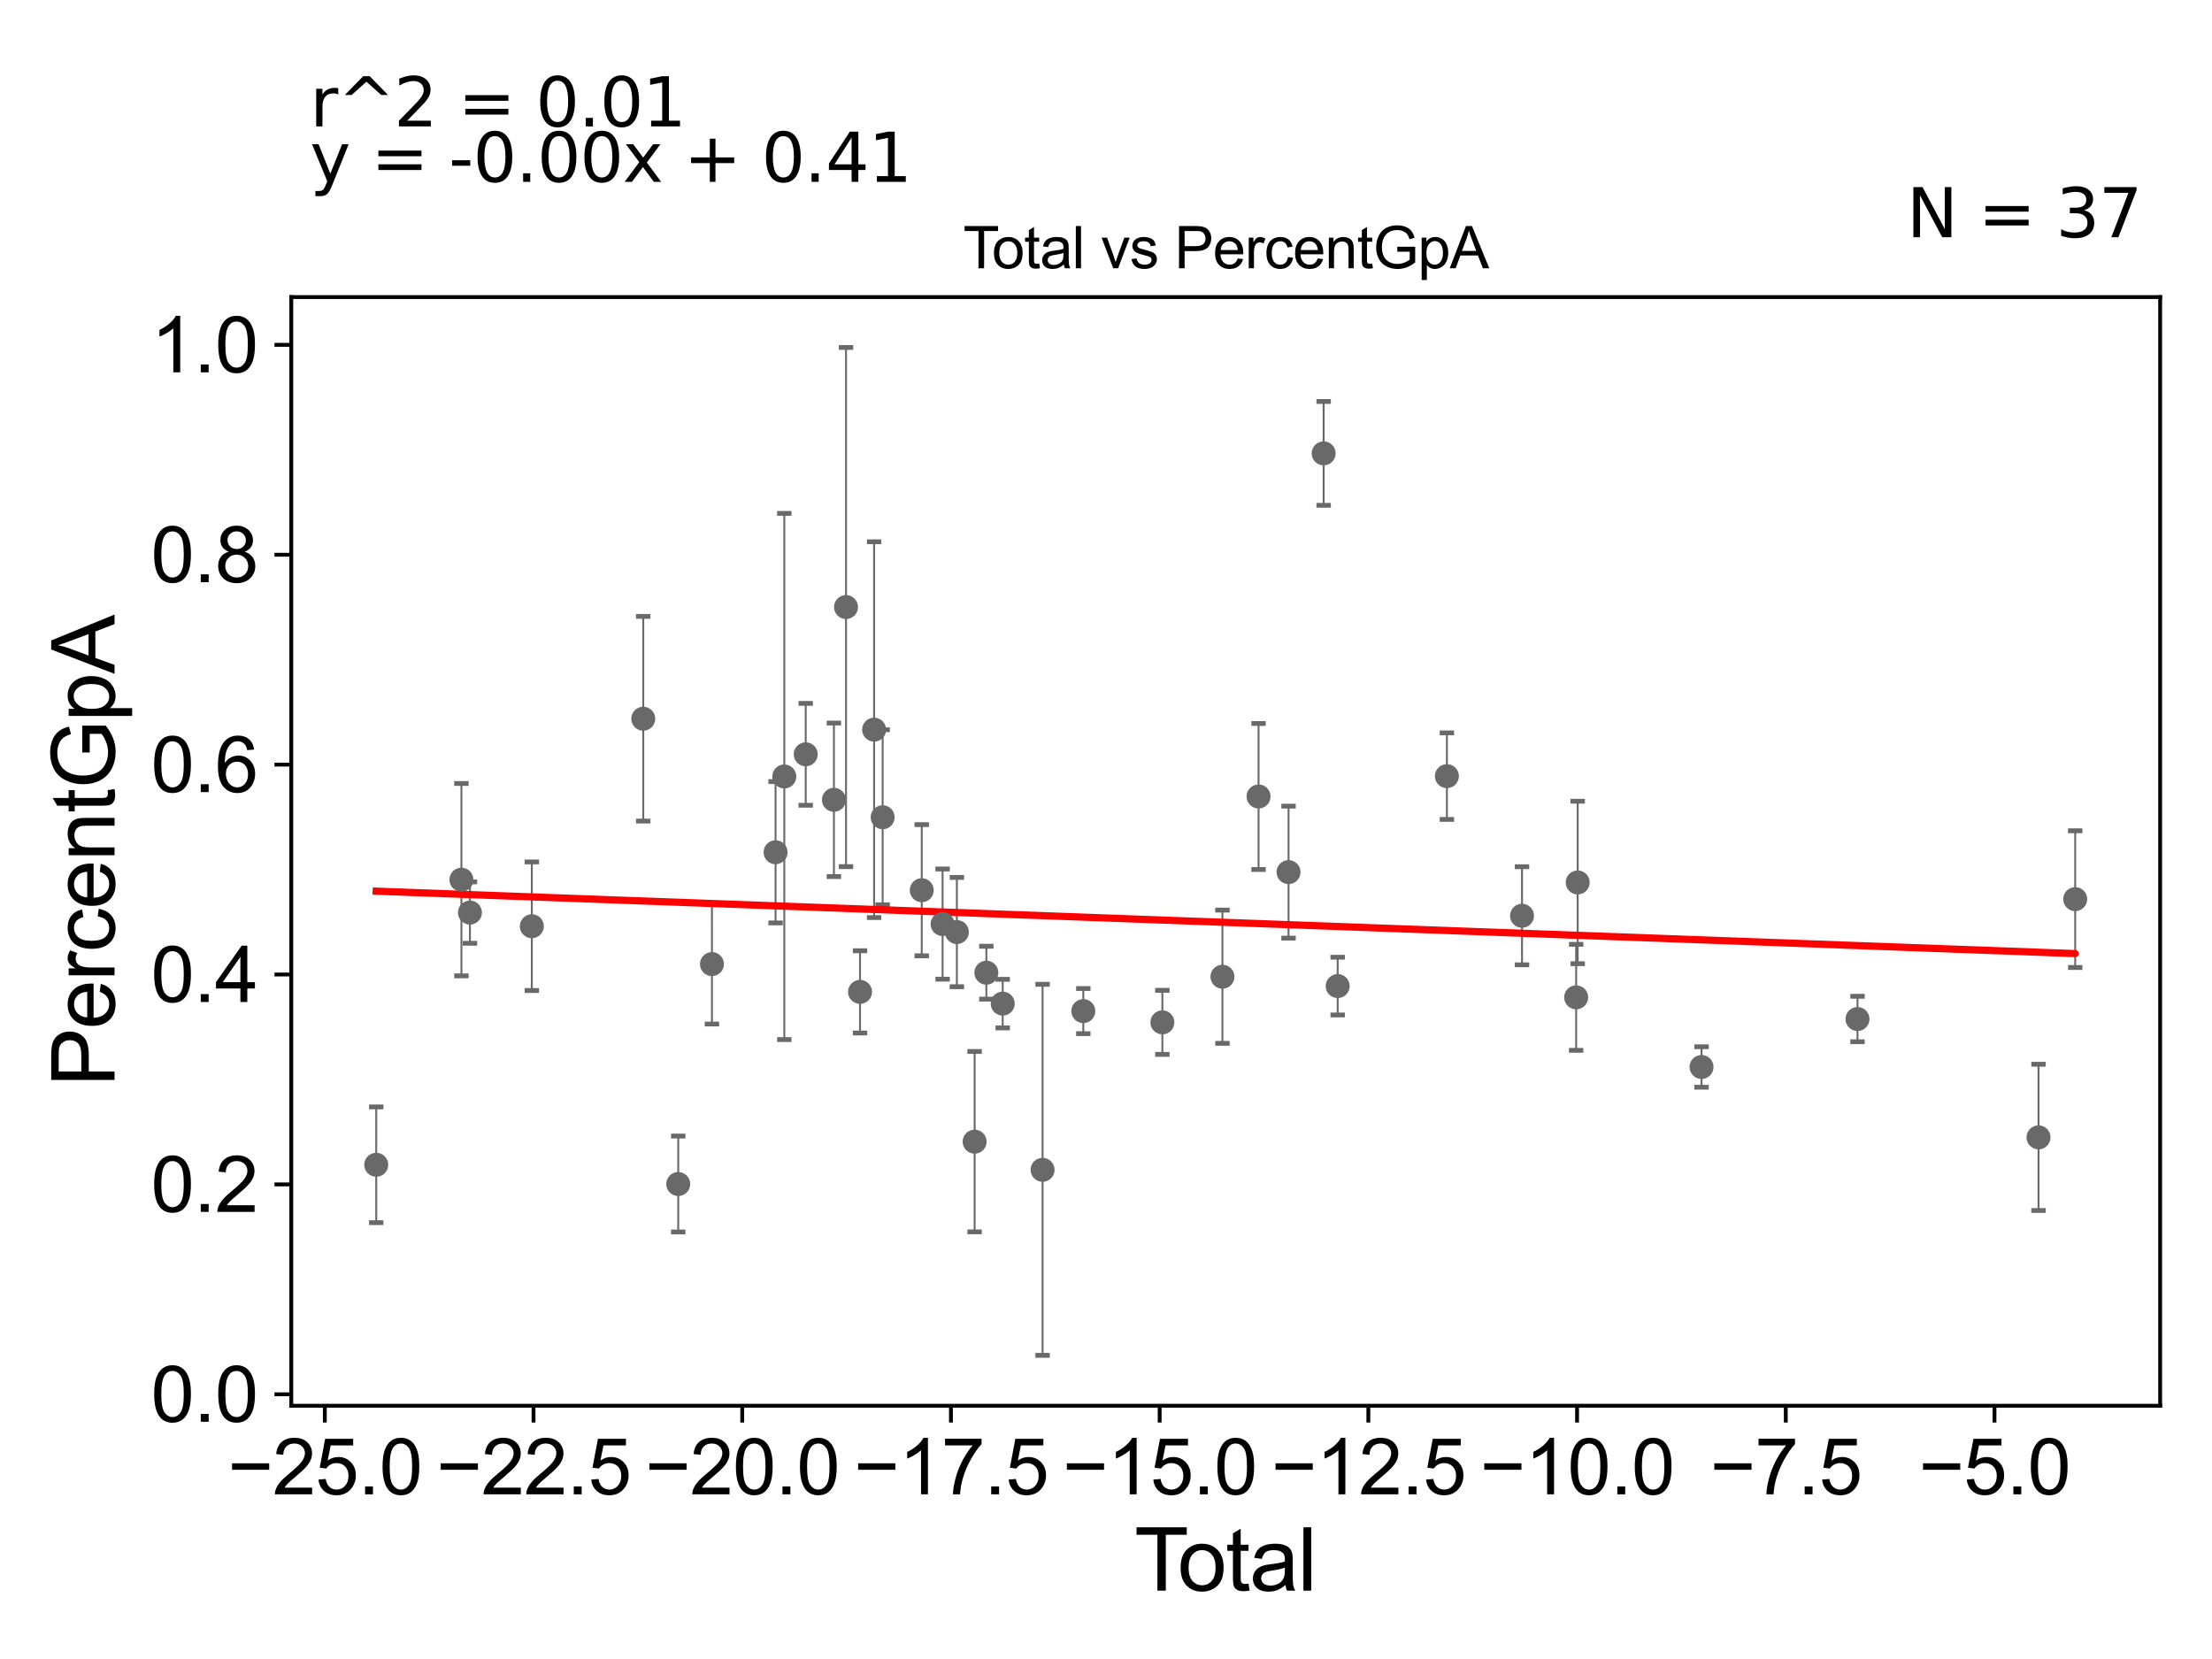 <?xml version="1.0" encoding="utf-8" standalone="no"?>
<!DOCTYPE svg PUBLIC "-//W3C//DTD SVG 1.1//EN"
  "http://www.w3.org/Graphics/SVG/1.1/DTD/svg11.dtd">
<svg xmlns:xlink="http://www.w3.org/1999/xlink" width="460.8pt" height="345.6pt" viewBox="0 0 460.8 345.6" xmlns="http://www.w3.org/2000/svg" version="1.1">
 <defs>
  <style type="text/css">*{stroke-linejoin: round; stroke-linecap: butt}</style>
 </defs>
 <g id="figure_1">
  <g id="patch_1">
   <path d="M 0 345.6 
L 460.8 345.6 
L 460.8 0 
L 0 0 
z
" style="fill: #ffffff"/>
  </g>
  <g id="axes_1">
   <g id="patch_2">
    <path d="M 60.68 292.84 
L 450 292.84 
L 450 61.886 
L 60.68 61.886 
z
" style="fill: #ffffff"/>
   </g>
   <g id="PathCollection_1">
    <defs>
     <path id="m61a378a5ad" d="M 0 1.118 
C 0.297 1.118 0.581 1 0.791 0.791 
C 1 0.581 1.118 0.297 1.118 0 
C 1.118 -0.297 1 -0.581 0.791 -0.791 
C 0.581 -1 0.297 -1.118 0 -1.118 
C -0.297 -1.118 -0.581 -1 -0.791 -0.791 
C -1 -0.581 -1.118 -0.297 -1.118 0 
C -1.118 0.297 -1 0.581 -0.791 0.791 
C -0.581 1 -0.297 1.118 0 1.118 
z
" style="stroke: #696969"/>
    </defs>
    <g clip-path="url(#pb1de8cdad4)">
     <use xlink:href="#m61a378a5ad" x="78.376" y="242.644" style="fill: #696969; stroke: #696969"/>
     <use xlink:href="#m61a378a5ad" x="301.414" y="161.685" style="fill: #696969; stroke: #696969"/>
     <use xlink:href="#m61a378a5ad" x="196.358" y="192.5" style="fill: #696969; stroke: #696969"/>
     <use xlink:href="#m61a378a5ad" x="328.34" y="207.766" style="fill: #696969; stroke: #696969"/>
     <use xlink:href="#m61a378a5ad" x="96.124" y="183.255" style="fill: #696969; stroke: #696969"/>
     <use xlink:href="#m61a378a5ad" x="354.462" y="222.272" style="fill: #696969; stroke: #696969"/>
     <use xlink:href="#m61a378a5ad" x="386.948" y="212.278" style="fill: #696969; stroke: #696969"/>
     <use xlink:href="#m61a378a5ad" x="424.661" y="236.934" style="fill: #696969; stroke: #696969"/>
     <use xlink:href="#m61a378a5ad" x="432.304" y="187.306" style="fill: #696969; stroke: #696969"/>
     <use xlink:href="#m61a378a5ad" x="317.062" y="190.773" style="fill: #696969; stroke: #696969"/>
     <use xlink:href="#m61a378a5ad" x="328.661" y="183.832" style="fill: #696969; stroke: #696969"/>
     <use xlink:href="#m61a378a5ad" x="275.74" y="94.447" style="fill: #696969; stroke: #696969"/>
     <use xlink:href="#m61a378a5ad" x="278.663" y="205.419" style="fill: #696969; stroke: #696969"/>
     <use xlink:href="#m61a378a5ad" x="203.031" y="237.831" style="fill: #696969; stroke: #696969"/>
     <use xlink:href="#m61a378a5ad" x="183.874" y="170.248" style="fill: #696969; stroke: #696969"/>
     <use xlink:href="#m61a378a5ad" x="205.478" y="202.628" style="fill: #696969; stroke: #696969"/>
     <use xlink:href="#m61a378a5ad" x="208.882" y="209.069" style="fill: #696969; stroke: #696969"/>
     <use xlink:href="#m61a378a5ad" x="182.094" y="152.003" style="fill: #696969; stroke: #696969"/>
     <use xlink:href="#m61a378a5ad" x="179.161" y="206.626" style="fill: #696969; stroke: #696969"/>
     <use xlink:href="#m61a378a5ad" x="217.188" y="243.695" style="fill: #696969; stroke: #696969"/>
     <use xlink:href="#m61a378a5ad" x="176.241" y="126.46" style="fill: #696969; stroke: #696969"/>
     <use xlink:href="#m61a378a5ad" x="173.719" y="166.611" style="fill: #696969; stroke: #696969"/>
     <use xlink:href="#m61a378a5ad" x="167.848" y="157.139" style="fill: #696969; stroke: #696969"/>
     <use xlink:href="#m61a378a5ad" x="97.896" y="190.108" style="fill: #696969; stroke: #696969"/>
     <use xlink:href="#m61a378a5ad" x="225.673" y="210.628" style="fill: #696969; stroke: #696969"/>
     <use xlink:href="#m61a378a5ad" x="161.564" y="177.54" style="fill: #696969; stroke: #696969"/>
     <use xlink:href="#m61a378a5ad" x="242.144" y="212.976" style="fill: #696969; stroke: #696969"/>
     <use xlink:href="#m61a378a5ad" x="148.311" y="200.836" style="fill: #696969; stroke: #696969"/>
     <use xlink:href="#m61a378a5ad" x="141.288" y="246.654" style="fill: #696969; stroke: #696969"/>
     <use xlink:href="#m61a378a5ad" x="254.66" y="203.469" style="fill: #696969; stroke: #696969"/>
     <use xlink:href="#m61a378a5ad" x="262.18" y="165.922" style="fill: #696969; stroke: #696969"/>
     <use xlink:href="#m61a378a5ad" x="268.427" y="181.678" style="fill: #696969; stroke: #696969"/>
     <use xlink:href="#m61a378a5ad" x="134.001" y="149.726" style="fill: #696969; stroke: #696969"/>
     <use xlink:href="#m61a378a5ad" x="110.788" y="192.951" style="fill: #696969; stroke: #696969"/>
     <use xlink:href="#m61a378a5ad" x="199.334" y="194.168" style="fill: #696969; stroke: #696969"/>
     <use xlink:href="#m61a378a5ad" x="163.383" y="161.754" style="fill: #696969; stroke: #696969"/>
     <use xlink:href="#m61a378a5ad" x="192.019" y="185.449" style="fill: #696969; stroke: #696969"/>
    </g>
   </g>
   <g id="matplotlib.axis_1">
    <g id="xtick_1">
     <g id="line2d_1">
      <defs>
       <path id="m6601a78b60" d="M 0 0 
L 0 3.5 
" style="stroke: #000000; stroke-width: 0.8"/>
      </defs>
      <g>
       <use xlink:href="#m6601a78b60" x="67.667" y="292.84" style="stroke: #000000; stroke-width: 0.8"/>
      </g>
     </g>
     <g id="text_1">
      <!-- −25.0 -->
      <g transform="translate(47.426 311.293)scale(0.16 -0.16)">
       <defs>
        <path id="ArialMT-2212" d="M 3381 1997 
L 356 1997 
L 356 2522 
L 3381 2522 
L 3381 1997 
z
" transform="scale(0.016)"/>
        <path id="ArialMT-32" d="M 3222 541 
L 3222 0 
L 194 0 
Q 188 203 259 391 
Q 375 700 629 1000 
Q 884 1300 1366 1694 
Q 2113 2306 2375 2664 
Q 2638 3022 2638 3341 
Q 2638 3675 2398 3904 
Q 2159 4134 1775 4134 
Q 1369 4134 1125 3890 
Q 881 3647 878 3216 
L 300 3275 
Q 359 3922 746 4261 
Q 1134 4600 1788 4600 
Q 2447 4600 2831 4234 
Q 3216 3869 3216 3328 
Q 3216 3053 3103 2787 
Q 2991 2522 2730 2228 
Q 2469 1934 1863 1422 
Q 1356 997 1212 845 
Q 1069 694 975 541 
L 3222 541 
z
" transform="scale(0.016)"/>
        <path id="ArialMT-35" d="M 266 1200 
L 856 1250 
Q 922 819 1161 601 
Q 1400 384 1738 384 
Q 2144 384 2425 690 
Q 2706 997 2706 1503 
Q 2706 1984 2436 2262 
Q 2166 2541 1728 2541 
Q 1456 2541 1237 2417 
Q 1019 2294 894 2097 
L 366 2166 
L 809 4519 
L 3088 4519 
L 3088 3981 
L 1259 3981 
L 1013 2750 
Q 1425 3038 1878 3038 
Q 2478 3038 2890 2622 
Q 3303 2206 3303 1553 
Q 3303 931 2941 478 
Q 2500 -78 1738 -78 
Q 1113 -78 717 272 
Q 322 622 266 1200 
z
" transform="scale(0.016)"/>
        <path id="ArialMT-2e" d="M 581 0 
L 581 641 
L 1222 641 
L 1222 0 
L 581 0 
z
" transform="scale(0.016)"/>
        <path id="ArialMT-30" d="M 266 2259 
Q 266 3072 433 3567 
Q 600 4063 929 4331 
Q 1259 4600 1759 4600 
Q 2128 4600 2406 4451 
Q 2684 4303 2865 4023 
Q 3047 3744 3150 3342 
Q 3253 2941 3253 2259 
Q 3253 1453 3087 958 
Q 2922 463 2592 192 
Q 2263 -78 1759 -78 
Q 1097 -78 719 397 
Q 266 969 266 2259 
z
M 844 2259 
Q 844 1131 1108 757 
Q 1372 384 1759 384 
Q 2147 384 2411 759 
Q 2675 1134 2675 2259 
Q 2675 3391 2411 3762 
Q 2147 4134 1753 4134 
Q 1366 4134 1134 3806 
Q 844 3388 844 2259 
z
" transform="scale(0.016)"/>
       </defs>
       <use xlink:href="#ArialMT-2212"/>
       <use xlink:href="#ArialMT-32" x="58.398"/>
       <use xlink:href="#ArialMT-35" x="114.014"/>
       <use xlink:href="#ArialMT-2e" x="169.629"/>
       <use xlink:href="#ArialMT-30" x="197.412"/>
      </g>
     </g>
    </g>
    <g id="xtick_2">
     <g id="line2d_2">
      <g>
       <use xlink:href="#m6601a78b60" x="111.144" y="292.84" style="stroke: #000000; stroke-width: 0.8"/>
      </g>
     </g>
     <g id="text_2">
      <!-- −22.5 -->
      <g transform="translate(90.903 311.293)scale(0.16 -0.16)">
       <use xlink:href="#ArialMT-2212"/>
       <use xlink:href="#ArialMT-32" x="58.398"/>
       <use xlink:href="#ArialMT-32" x="114.014"/>
       <use xlink:href="#ArialMT-2e" x="169.629"/>
       <use xlink:href="#ArialMT-35" x="197.412"/>
      </g>
     </g>
    </g>
    <g id="xtick_3">
     <g id="line2d_3">
      <g>
       <use xlink:href="#m6601a78b60" x="154.622" y="292.84" style="stroke: #000000; stroke-width: 0.8"/>
      </g>
     </g>
     <g id="text_3">
      <!-- −20.0 -->
      <g transform="translate(134.381 311.293)scale(0.16 -0.16)">
       <use xlink:href="#ArialMT-2212"/>
       <use xlink:href="#ArialMT-32" x="58.398"/>
       <use xlink:href="#ArialMT-30" x="114.014"/>
       <use xlink:href="#ArialMT-2e" x="169.629"/>
       <use xlink:href="#ArialMT-30" x="197.412"/>
      </g>
     </g>
    </g>
    <g id="xtick_4">
     <g id="line2d_4">
      <g>
       <use xlink:href="#m6601a78b60" x="198.099" y="292.84" style="stroke: #000000; stroke-width: 0.8"/>
      </g>
     </g>
     <g id="text_4">
      <!-- −17.5 -->
      <g transform="translate(177.858 311.293)scale(0.16 -0.16)">
       <defs>
        <path id="ArialMT-31" d="M 2384 0 
L 1822 0 
L 1822 3584 
Q 1619 3391 1289 3197 
Q 959 3003 697 2906 
L 697 3450 
Q 1169 3672 1522 3987 
Q 1875 4303 2022 4600 
L 2384 4600 
L 2384 0 
z
" transform="scale(0.016)"/>
        <path id="ArialMT-37" d="M 303 3981 
L 303 4522 
L 3269 4522 
L 3269 4084 
Q 2831 3619 2401 2847 
Q 1972 2075 1738 1259 
Q 1569 684 1522 0 
L 944 0 
Q 953 541 1156 1306 
Q 1359 2072 1739 2783 
Q 2119 3494 2547 3981 
L 303 3981 
z
" transform="scale(0.016)"/>
       </defs>
       <use xlink:href="#ArialMT-2212"/>
       <use xlink:href="#ArialMT-31" x="58.398"/>
       <use xlink:href="#ArialMT-37" x="114.014"/>
       <use xlink:href="#ArialMT-2e" x="169.629"/>
       <use xlink:href="#ArialMT-35" x="197.412"/>
      </g>
     </g>
    </g>
    <g id="xtick_5">
     <g id="line2d_5">
      <g>
       <use xlink:href="#m6601a78b60" x="241.577" y="292.84" style="stroke: #000000; stroke-width: 0.8"/>
      </g>
     </g>
     <g id="text_5">
      <!-- −15.0 -->
      <g transform="translate(221.336 311.293)scale(0.16 -0.16)">
       <use xlink:href="#ArialMT-2212"/>
       <use xlink:href="#ArialMT-31" x="58.398"/>
       <use xlink:href="#ArialMT-35" x="114.014"/>
       <use xlink:href="#ArialMT-2e" x="169.629"/>
       <use xlink:href="#ArialMT-30" x="197.412"/>
      </g>
     </g>
    </g>
    <g id="xtick_6">
     <g id="line2d_6">
      <g>
       <use xlink:href="#m6601a78b60" x="285.054" y="292.84" style="stroke: #000000; stroke-width: 0.8"/>
      </g>
     </g>
     <g id="text_6">
      <!-- −12.5 -->
      <g transform="translate(264.813 311.293)scale(0.16 -0.16)">
       <use xlink:href="#ArialMT-2212"/>
       <use xlink:href="#ArialMT-31" x="58.398"/>
       <use xlink:href="#ArialMT-32" x="114.014"/>
       <use xlink:href="#ArialMT-2e" x="169.629"/>
       <use xlink:href="#ArialMT-35" x="197.412"/>
      </g>
     </g>
    </g>
    <g id="xtick_7">
     <g id="line2d_7">
      <g>
       <use xlink:href="#m6601a78b60" x="328.532" y="292.84" style="stroke: #000000; stroke-width: 0.8"/>
      </g>
     </g>
     <g id="text_7">
      <!-- −10.0 -->
      <g transform="translate(308.29 311.293)scale(0.16 -0.16)">
       <use xlink:href="#ArialMT-2212"/>
       <use xlink:href="#ArialMT-31" x="58.398"/>
       <use xlink:href="#ArialMT-30" x="114.014"/>
       <use xlink:href="#ArialMT-2e" x="169.629"/>
       <use xlink:href="#ArialMT-30" x="197.412"/>
      </g>
     </g>
    </g>
    <g id="xtick_8">
     <g id="line2d_8">
      <g>
       <use xlink:href="#m6601a78b60" x="372.009" y="292.84" style="stroke: #000000; stroke-width: 0.8"/>
      </g>
     </g>
     <g id="text_8">
      <!-- −7.5 -->
      <g transform="translate(356.217 311.293)scale(0.16 -0.16)">
       <use xlink:href="#ArialMT-2212"/>
       <use xlink:href="#ArialMT-37" x="58.398"/>
       <use xlink:href="#ArialMT-2e" x="114.014"/>
       <use xlink:href="#ArialMT-35" x="141.797"/>
      </g>
     </g>
    </g>
    <g id="xtick_9">
     <g id="line2d_9">
      <g>
       <use xlink:href="#m6601a78b60" x="415.487" y="292.84" style="stroke: #000000; stroke-width: 0.8"/>
      </g>
     </g>
     <g id="text_9">
      <!-- −5.0 -->
      <g transform="translate(399.694 311.293)scale(0.16 -0.16)">
       <use xlink:href="#ArialMT-2212"/>
       <use xlink:href="#ArialMT-35" x="58.398"/>
       <use xlink:href="#ArialMT-2e" x="114.014"/>
       <use xlink:href="#ArialMT-30" x="141.797"/>
      </g>
     </g>
    </g>
    <g id="text_10">
     <!-- Total -->
     <g transform="translate(236.335 331.357)scale(0.18 -0.18)">
      <defs>
       <path id="ArialMT-54" d="M 1659 0 
L 1659 4041 
L 150 4041 
L 150 4581 
L 3781 4581 
L 3781 4041 
L 2266 4041 
L 2266 0 
L 1659 0 
z
" transform="scale(0.016)"/>
       <path id="ArialMT-6f" d="M 213 1659 
Q 213 2581 725 3025 
Q 1153 3394 1769 3394 
Q 2453 3394 2887 2945 
Q 3322 2497 3322 1706 
Q 3322 1066 3130 698 
Q 2938 331 2570 128 
Q 2203 -75 1769 -75 
Q 1072 -75 642 372 
Q 213 819 213 1659 
z
M 791 1659 
Q 791 1022 1069 705 
Q 1347 388 1769 388 
Q 2188 388 2466 706 
Q 2744 1025 2744 1678 
Q 2744 2294 2464 2611 
Q 2184 2928 1769 2928 
Q 1347 2928 1069 2612 
Q 791 2297 791 1659 
z
" transform="scale(0.016)"/>
       <path id="ArialMT-74" d="M 1650 503 
L 1731 6 
Q 1494 -44 1306 -44 
Q 1000 -44 831 53 
Q 663 150 594 308 
Q 525 466 525 972 
L 525 2881 
L 113 2881 
L 113 3319 
L 525 3319 
L 525 4141 
L 1084 4478 
L 1084 3319 
L 1650 3319 
L 1650 2881 
L 1084 2881 
L 1084 941 
Q 1084 700 1114 631 
Q 1144 563 1211 522 
Q 1278 481 1403 481 
Q 1497 481 1650 503 
z
" transform="scale(0.016)"/>
       <path id="ArialMT-61" d="M 2588 409 
Q 2275 144 1986 34 
Q 1697 -75 1366 -75 
Q 819 -75 525 192 
Q 231 459 231 875 
Q 231 1119 342 1320 
Q 453 1522 633 1644 
Q 813 1766 1038 1828 
Q 1203 1872 1538 1913 
Q 2219 1994 2541 2106 
Q 2544 2222 2544 2253 
Q 2544 2597 2384 2738 
Q 2169 2928 1744 2928 
Q 1347 2928 1158 2789 
Q 969 2650 878 2297 
L 328 2372 
Q 403 2725 575 2942 
Q 747 3159 1072 3276 
Q 1397 3394 1825 3394 
Q 2250 3394 2515 3294 
Q 2781 3194 2906 3042 
Q 3031 2891 3081 2659 
Q 3109 2516 3109 2141 
L 3109 1391 
Q 3109 606 3145 398 
Q 3181 191 3288 0 
L 2700 0 
Q 2613 175 2588 409 
z
M 2541 1666 
Q 2234 1541 1622 1453 
Q 1275 1403 1131 1340 
Q 988 1278 909 1158 
Q 831 1038 831 891 
Q 831 666 1001 516 
Q 1172 366 1500 366 
Q 1825 366 2078 508 
Q 2331 650 2450 897 
Q 2541 1088 2541 1459 
L 2541 1666 
z
" transform="scale(0.016)"/>
       <path id="ArialMT-6c" d="M 409 0 
L 409 4581 
L 972 4581 
L 972 0 
L 409 0 
z
" transform="scale(0.016)"/>
      </defs>
      <use xlink:href="#ArialMT-54"/>
      <use xlink:href="#ArialMT-6f" x="49.959"/>
      <use xlink:href="#ArialMT-74" x="105.574"/>
      <use xlink:href="#ArialMT-61" x="133.357"/>
      <use xlink:href="#ArialMT-6c" x="188.973"/>
     </g>
    </g>
   </g>
   <g id="matplotlib.axis_2">
    <g id="ytick_1">
     <g id="line2d_10">
      <defs>
       <path id="m38b78b3f20" d="M 0 0 
L -3.5 0 
" style="stroke: #000000; stroke-width: 0.8"/>
      </defs>
      <g>
       <use xlink:href="#m38b78b3f20" x="60.68" y="290.453" style="stroke: #000000; stroke-width: 0.8"/>
      </g>
     </g>
     <g id="text_11">
      <!-- 0.0 -->
      <g transform="translate(31.44 296.179)scale(0.16 -0.16)">
       <use xlink:href="#ArialMT-30"/>
       <use xlink:href="#ArialMT-2e" x="55.615"/>
       <use xlink:href="#ArialMT-30" x="83.398"/>
      </g>
     </g>
    </g>
    <g id="ytick_2">
     <g id="line2d_11">
      <g>
       <use xlink:href="#m38b78b3f20" x="60.68" y="246.73" style="stroke: #000000; stroke-width: 0.8"/>
      </g>
     </g>
     <g id="text_12">
      <!-- 0.2 -->
      <g transform="translate(31.44 252.456)scale(0.16 -0.16)">
       <use xlink:href="#ArialMT-30"/>
       <use xlink:href="#ArialMT-2e" x="55.615"/>
       <use xlink:href="#ArialMT-32" x="83.398"/>
      </g>
     </g>
    </g>
    <g id="ytick_3">
     <g id="line2d_12">
      <g>
       <use xlink:href="#m38b78b3f20" x="60.68" y="203.006" style="stroke: #000000; stroke-width: 0.8"/>
      </g>
     </g>
     <g id="text_13">
      <!-- 0.4 -->
      <g transform="translate(31.44 208.733)scale(0.16 -0.16)">
       <defs>
        <path id="ArialMT-34" d="M 2069 0 
L 2069 1097 
L 81 1097 
L 81 1613 
L 2172 4581 
L 2631 4581 
L 2631 1613 
L 3250 1613 
L 3250 1097 
L 2631 1097 
L 2631 0 
L 2069 0 
z
M 2069 1613 
L 2069 3678 
L 634 1613 
L 2069 1613 
z
" transform="scale(0.016)"/>
       </defs>
       <use xlink:href="#ArialMT-30"/>
       <use xlink:href="#ArialMT-2e" x="55.615"/>
       <use xlink:href="#ArialMT-34" x="83.398"/>
      </g>
     </g>
    </g>
    <g id="ytick_4">
     <g id="line2d_13">
      <g>
       <use xlink:href="#m38b78b3f20" x="60.68" y="159.283" style="stroke: #000000; stroke-width: 0.8"/>
      </g>
     </g>
     <g id="text_14">
      <!-- 0.6 -->
      <g transform="translate(31.44 165.009)scale(0.16 -0.16)">
       <defs>
        <path id="ArialMT-36" d="M 3184 3459 
L 2625 3416 
Q 2550 3747 2413 3897 
Q 2184 4138 1850 4138 
Q 1581 4138 1378 3988 
Q 1113 3794 959 3422 
Q 806 3050 800 2363 
Q 1003 2672 1297 2822 
Q 1591 2972 1913 2972 
Q 2475 2972 2870 2558 
Q 3266 2144 3266 1488 
Q 3266 1056 3080 686 
Q 2894 316 2569 119 
Q 2244 -78 1831 -78 
Q 1128 -78 684 439 
Q 241 956 241 2144 
Q 241 3472 731 4075 
Q 1159 4600 1884 4600 
Q 2425 4600 2770 4297 
Q 3116 3994 3184 3459 
z
M 888 1484 
Q 888 1194 1011 928 
Q 1134 663 1356 523 
Q 1578 384 1822 384 
Q 2178 384 2434 671 
Q 2691 959 2691 1453 
Q 2691 1928 2437 2201 
Q 2184 2475 1800 2475 
Q 1419 2475 1153 2201 
Q 888 1928 888 1484 
z
" transform="scale(0.016)"/>
       </defs>
       <use xlink:href="#ArialMT-30"/>
       <use xlink:href="#ArialMT-2e" x="55.615"/>
       <use xlink:href="#ArialMT-36" x="83.398"/>
      </g>
     </g>
    </g>
    <g id="ytick_5">
     <g id="line2d_14">
      <g>
       <use xlink:href="#m38b78b3f20" x="60.68" y="115.56" style="stroke: #000000; stroke-width: 0.8"/>
      </g>
     </g>
     <g id="text_15">
      <!-- 0.8 -->
      <g transform="translate(31.44 121.286)scale(0.16 -0.16)">
       <defs>
        <path id="ArialMT-38" d="M 1131 2484 
Q 781 2613 612 2850 
Q 444 3088 444 3419 
Q 444 3919 803 4259 
Q 1163 4600 1759 4600 
Q 2359 4600 2725 4251 
Q 3091 3903 3091 3403 
Q 3091 3084 2923 2848 
Q 2756 2613 2416 2484 
Q 2838 2347 3058 2040 
Q 3278 1734 3278 1309 
Q 3278 722 2862 322 
Q 2447 -78 1769 -78 
Q 1091 -78 675 323 
Q 259 725 259 1325 
Q 259 1772 486 2073 
Q 713 2375 1131 2484 
z
M 1019 3438 
Q 1019 3113 1228 2906 
Q 1438 2700 1772 2700 
Q 2097 2700 2305 2904 
Q 2513 3109 2513 3406 
Q 2513 3716 2298 3927 
Q 2084 4138 1766 4138 
Q 1444 4138 1231 3931 
Q 1019 3725 1019 3438 
z
M 838 1322 
Q 838 1081 952 856 
Q 1066 631 1291 507 
Q 1516 384 1775 384 
Q 2178 384 2440 643 
Q 2703 903 2703 1303 
Q 2703 1709 2433 1975 
Q 2163 2241 1756 2241 
Q 1359 2241 1098 1978 
Q 838 1716 838 1322 
z
" transform="scale(0.016)"/>
       </defs>
       <use xlink:href="#ArialMT-30"/>
       <use xlink:href="#ArialMT-2e" x="55.615"/>
       <use xlink:href="#ArialMT-38" x="83.398"/>
      </g>
     </g>
    </g>
    <g id="ytick_6">
     <g id="line2d_15">
      <g>
       <use xlink:href="#m38b78b3f20" x="60.68" y="71.836" style="stroke: #000000; stroke-width: 0.8"/>
      </g>
     </g>
     <g id="text_16">
      <!-- 1.0 -->
      <g transform="translate(31.44 77.563)scale(0.16 -0.16)">
       <use xlink:href="#ArialMT-31"/>
       <use xlink:href="#ArialMT-2e" x="55.615"/>
       <use xlink:href="#ArialMT-30" x="83.398"/>
      </g>
     </g>
    </g>
    <g id="text_17">
     <!-- PercentGpA -->
     <g transform="translate(23.863 226.386)rotate(-90)scale(0.18 -0.18)">
      <defs>
       <path id="ArialMT-50" d="M 494 0 
L 494 4581 
L 2222 4581 
Q 2678 4581 2919 4538 
Q 3256 4481 3484 4323 
Q 3713 4166 3852 3881 
Q 3991 3597 3991 3256 
Q 3991 2672 3619 2267 
Q 3247 1863 2275 1863 
L 1100 1863 
L 1100 0 
L 494 0 
z
M 1100 2403 
L 2284 2403 
Q 2872 2403 3119 2622 
Q 3366 2841 3366 3238 
Q 3366 3525 3220 3729 
Q 3075 3934 2838 4000 
Q 2684 4041 2272 4041 
L 1100 4041 
L 1100 2403 
z
" transform="scale(0.016)"/>
       <path id="ArialMT-65" d="M 2694 1069 
L 3275 997 
Q 3138 488 2766 206 
Q 2394 -75 1816 -75 
Q 1088 -75 661 373 
Q 234 822 234 1631 
Q 234 2469 665 2931 
Q 1097 3394 1784 3394 
Q 2450 3394 2872 2941 
Q 3294 2488 3294 1666 
Q 3294 1616 3291 1516 
L 816 1516 
Q 847 969 1125 678 
Q 1403 388 1819 388 
Q 2128 388 2347 550 
Q 2566 713 2694 1069 
z
M 847 1978 
L 2700 1978 
Q 2663 2397 2488 2606 
Q 2219 2931 1791 2931 
Q 1403 2931 1139 2672 
Q 875 2413 847 1978 
z
" transform="scale(0.016)"/>
       <path id="ArialMT-72" d="M 416 0 
L 416 3319 
L 922 3319 
L 922 2816 
Q 1116 3169 1280 3281 
Q 1444 3394 1641 3394 
Q 1925 3394 2219 3213 
L 2025 2691 
Q 1819 2813 1613 2813 
Q 1428 2813 1281 2702 
Q 1134 2591 1072 2394 
Q 978 2094 978 1738 
L 978 0 
L 416 0 
z
" transform="scale(0.016)"/>
       <path id="ArialMT-63" d="M 2588 1216 
L 3141 1144 
Q 3050 572 2676 248 
Q 2303 -75 1759 -75 
Q 1078 -75 664 370 
Q 250 816 250 1647 
Q 250 2184 428 2587 
Q 606 2991 970 3192 
Q 1334 3394 1763 3394 
Q 2303 3394 2647 3120 
Q 2991 2847 3088 2344 
L 2541 2259 
Q 2463 2594 2264 2762 
Q 2066 2931 1784 2931 
Q 1359 2931 1093 2626 
Q 828 2322 828 1663 
Q 828 994 1084 691 
Q 1341 388 1753 388 
Q 2084 388 2306 591 
Q 2528 794 2588 1216 
z
" transform="scale(0.016)"/>
       <path id="ArialMT-6e" d="M 422 0 
L 422 3319 
L 928 3319 
L 928 2847 
Q 1294 3394 1984 3394 
Q 2284 3394 2536 3286 
Q 2788 3178 2913 3003 
Q 3038 2828 3088 2588 
Q 3119 2431 3119 2041 
L 3119 0 
L 2556 0 
L 2556 2019 
Q 2556 2363 2490 2533 
Q 2425 2703 2258 2804 
Q 2091 2906 1866 2906 
Q 1506 2906 1245 2678 
Q 984 2450 984 1813 
L 984 0 
L 422 0 
z
" transform="scale(0.016)"/>
       <path id="ArialMT-47" d="M 2638 1797 
L 2638 2334 
L 4578 2338 
L 4578 638 
Q 4131 281 3656 101 
Q 3181 -78 2681 -78 
Q 2006 -78 1454 211 
Q 903 500 622 1047 
Q 341 1594 341 2269 
Q 341 2938 620 3517 
Q 900 4097 1425 4378 
Q 1950 4659 2634 4659 
Q 3131 4659 3532 4498 
Q 3934 4338 4162 4050 
Q 4391 3763 4509 3300 
L 3963 3150 
Q 3859 3500 3706 3700 
Q 3553 3900 3268 4020 
Q 2984 4141 2638 4141 
Q 2222 4141 1919 4014 
Q 1616 3888 1430 3681 
Q 1244 3475 1141 3228 
Q 966 2803 966 2306 
Q 966 1694 1177 1281 
Q 1388 869 1791 669 
Q 2194 469 2647 469 
Q 3041 469 3416 620 
Q 3791 772 3984 944 
L 3984 1797 
L 2638 1797 
z
" transform="scale(0.016)"/>
       <path id="ArialMT-70" d="M 422 -1272 
L 422 3319 
L 934 3319 
L 934 2888 
Q 1116 3141 1344 3267 
Q 1572 3394 1897 3394 
Q 2322 3394 2647 3175 
Q 2972 2956 3137 2557 
Q 3303 2159 3303 1684 
Q 3303 1175 3120 767 
Q 2938 359 2589 142 
Q 2241 -75 1856 -75 
Q 1575 -75 1351 44 
Q 1128 163 984 344 
L 984 -1272 
L 422 -1272 
z
M 931 1641 
Q 931 1000 1190 694 
Q 1450 388 1819 388 
Q 2194 388 2461 705 
Q 2728 1022 2728 1688 
Q 2728 2322 2467 2637 
Q 2206 2953 1844 2953 
Q 1484 2953 1207 2617 
Q 931 2281 931 1641 
z
" transform="scale(0.016)"/>
       <path id="ArialMT-41" d="M -9 0 
L 1750 4581 
L 2403 4581 
L 4278 0 
L 3588 0 
L 3053 1388 
L 1138 1388 
L 634 0 
L -9 0 
z
M 1313 1881 
L 2866 1881 
L 2388 3150 
Q 2169 3728 2063 4100 
Q 1975 3659 1816 3225 
L 1313 1881 
z
" transform="scale(0.016)"/>
      </defs>
      <use xlink:href="#ArialMT-50"/>
      <use xlink:href="#ArialMT-65" x="66.699"/>
      <use xlink:href="#ArialMT-72" x="122.314"/>
      <use xlink:href="#ArialMT-63" x="155.615"/>
      <use xlink:href="#ArialMT-65" x="205.615"/>
      <use xlink:href="#ArialMT-6e" x="261.23"/>
      <use xlink:href="#ArialMT-74" x="316.846"/>
      <use xlink:href="#ArialMT-47" x="344.629"/>
      <use xlink:href="#ArialMT-70" x="422.412"/>
      <use xlink:href="#ArialMT-41" x="478.027"/>
     </g>
    </g>
   </g>
   <g id="LineCollection_1">
    <path d="M 78.376 254.701 
L 78.376 230.587 
" clip-path="url(#pb1de8cdad4)" style="fill: none; stroke: #696969; stroke-width: 0.4"/>
    <path d="M 301.414 170.699 
L 301.414 152.672 
" clip-path="url(#pb1de8cdad4)" style="fill: none; stroke: #696969; stroke-width: 0.4"/>
    <path d="M 196.358 203.973 
L 196.358 181.028 
" clip-path="url(#pb1de8cdad4)" style="fill: none; stroke: #696969; stroke-width: 0.4"/>
    <path d="M 328.34 218.807 
L 328.34 196.725 
" clip-path="url(#pb1de8cdad4)" style="fill: none; stroke: #696969; stroke-width: 0.4"/>
    <path d="M 96.124 203.291 
L 96.124 163.218 
" clip-path="url(#pb1de8cdad4)" style="fill: none; stroke: #696969; stroke-width: 0.4"/>
    <path d="M 354.462 226.483 
L 354.462 218.061 
" clip-path="url(#pb1de8cdad4)" style="fill: none; stroke: #696969; stroke-width: 0.4"/>
    <path d="M 386.948 217.01 
L 386.948 207.546 
" clip-path="url(#pb1de8cdad4)" style="fill: none; stroke: #696969; stroke-width: 0.4"/>
    <path d="M 424.661 252.168 
L 424.661 221.699 
" clip-path="url(#pb1de8cdad4)" style="fill: none; stroke: #696969; stroke-width: 0.4"/>
    <path d="M 432.304 201.546 
L 432.304 173.066 
" clip-path="url(#pb1de8cdad4)" style="fill: none; stroke: #696969; stroke-width: 0.4"/>
    <path d="M 317.062 200.989 
L 317.062 180.557 
" clip-path="url(#pb1de8cdad4)" style="fill: none; stroke: #696969; stroke-width: 0.4"/>
    <path d="M 328.661 200.753 
L 328.661 166.911 
" clip-path="url(#pb1de8cdad4)" style="fill: none; stroke: #696969; stroke-width: 0.4"/>
    <path d="M 275.74 105.261 
L 275.74 83.633 
" clip-path="url(#pb1de8cdad4)" style="fill: none; stroke: #696969; stroke-width: 0.4"/>
    <path d="M 278.663 211.436 
L 278.663 199.403 
" clip-path="url(#pb1de8cdad4)" style="fill: none; stroke: #696969; stroke-width: 0.4"/>
    <path d="M 203.031 256.619 
L 203.031 219.043 
" clip-path="url(#pb1de8cdad4)" style="fill: none; stroke: #696969; stroke-width: 0.4"/>
    <path d="M 183.874 188.476 
L 183.874 152.019 
" clip-path="url(#pb1de8cdad4)" style="fill: none; stroke: #696969; stroke-width: 0.4"/>
    <path d="M 205.478 208.133 
L 205.478 197.122 
" clip-path="url(#pb1de8cdad4)" style="fill: none; stroke: #696969; stroke-width: 0.4"/>
    <path d="M 208.882 214.129 
L 208.882 204.008 
" clip-path="url(#pb1de8cdad4)" style="fill: none; stroke: #696969; stroke-width: 0.4"/>
    <path d="M 182.094 191.143 
L 182.094 112.862 
" clip-path="url(#pb1de8cdad4)" style="fill: none; stroke: #696969; stroke-width: 0.4"/>
    <path d="M 179.161 215.193 
L 179.161 198.058 
" clip-path="url(#pb1de8cdad4)" style="fill: none; stroke: #696969; stroke-width: 0.4"/>
    <path d="M 217.188 282.342 
L 217.188 205.048 
" clip-path="url(#pb1de8cdad4)" style="fill: none; stroke: #696969; stroke-width: 0.4"/>
    <path d="M 176.241 180.537 
L 176.241 72.384 
" clip-path="url(#pb1de8cdad4)" style="fill: none; stroke: #696969; stroke-width: 0.4"/>
    <path d="M 173.719 182.598 
L 173.719 150.624 
" clip-path="url(#pb1de8cdad4)" style="fill: none; stroke: #696969; stroke-width: 0.4"/>
    <path d="M 167.848 167.748 
L 167.848 146.531 
" clip-path="url(#pb1de8cdad4)" style="fill: none; stroke: #696969; stroke-width: 0.4"/>
    <path d="M 97.896 196.502 
L 97.896 183.714 
" clip-path="url(#pb1de8cdad4)" style="fill: none; stroke: #696969; stroke-width: 0.4"/>
    <path d="M 225.673 215.329 
L 225.673 205.928 
" clip-path="url(#pb1de8cdad4)" style="fill: none; stroke: #696969; stroke-width: 0.4"/>
    <path d="M 161.564 192.267 
L 161.564 162.814 
" clip-path="url(#pb1de8cdad4)" style="fill: none; stroke: #696969; stroke-width: 0.4"/>
    <path d="M 242.144 219.649 
L 242.144 206.304 
" clip-path="url(#pb1de8cdad4)" style="fill: none; stroke: #696969; stroke-width: 0.4"/>
    <path d="M 148.311 213.328 
L 148.311 188.344 
" clip-path="url(#pb1de8cdad4)" style="fill: none; stroke: #696969; stroke-width: 0.4"/>
    <path d="M 141.288 256.643 
L 141.288 236.665 
" clip-path="url(#pb1de8cdad4)" style="fill: none; stroke: #696969; stroke-width: 0.4"/>
    <path d="M 254.66 217.346 
L 254.66 189.593 
" clip-path="url(#pb1de8cdad4)" style="fill: none; stroke: #696969; stroke-width: 0.4"/>
    <path d="M 262.18 181.129 
L 262.18 150.715 
" clip-path="url(#pb1de8cdad4)" style="fill: none; stroke: #696969; stroke-width: 0.4"/>
    <path d="M 268.427 195.424 
L 268.427 167.931 
" clip-path="url(#pb1de8cdad4)" style="fill: none; stroke: #696969; stroke-width: 0.4"/>
    <path d="M 134.001 171.047 
L 134.001 128.404 
" clip-path="url(#pb1de8cdad4)" style="fill: none; stroke: #696969; stroke-width: 0.4"/>
    <path d="M 110.788 206.342 
L 110.788 179.559 
" clip-path="url(#pb1de8cdad4)" style="fill: none; stroke: #696969; stroke-width: 0.4"/>
    <path d="M 199.334 205.554 
L 199.334 182.782 
" clip-path="url(#pb1de8cdad4)" style="fill: none; stroke: #696969; stroke-width: 0.4"/>
    <path d="M 163.383 216.563 
L 163.383 106.945 
" clip-path="url(#pb1de8cdad4)" style="fill: none; stroke: #696969; stroke-width: 0.4"/>
    <path d="M 192.019 199.116 
L 192.019 171.781 
" clip-path="url(#pb1de8cdad4)" style="fill: none; stroke: #696969; stroke-width: 0.4"/>
   </g>
   <g id="line2d_16">
    <defs>
     <path id="m8c3847ff29" d="M 1.5 0 
L -1.5 -0 
" style="stroke: #696969"/>
    </defs>
    <g clip-path="url(#pb1de8cdad4)">
     <use xlink:href="#m8c3847ff29" x="78.376" y="254.701" style="fill: #696969; stroke: #696969"/>
     <use xlink:href="#m8c3847ff29" x="301.414" y="170.699" style="fill: #696969; stroke: #696969"/>
     <use xlink:href="#m8c3847ff29" x="196.358" y="203.973" style="fill: #696969; stroke: #696969"/>
     <use xlink:href="#m8c3847ff29" x="328.34" y="218.807" style="fill: #696969; stroke: #696969"/>
     <use xlink:href="#m8c3847ff29" x="96.124" y="203.291" style="fill: #696969; stroke: #696969"/>
     <use xlink:href="#m8c3847ff29" x="354.462" y="226.483" style="fill: #696969; stroke: #696969"/>
     <use xlink:href="#m8c3847ff29" x="386.948" y="217.01" style="fill: #696969; stroke: #696969"/>
     <use xlink:href="#m8c3847ff29" x="424.661" y="252.168" style="fill: #696969; stroke: #696969"/>
     <use xlink:href="#m8c3847ff29" x="432.304" y="201.546" style="fill: #696969; stroke: #696969"/>
     <use xlink:href="#m8c3847ff29" x="317.062" y="200.989" style="fill: #696969; stroke: #696969"/>
     <use xlink:href="#m8c3847ff29" x="328.661" y="200.753" style="fill: #696969; stroke: #696969"/>
     <use xlink:href="#m8c3847ff29" x="275.74" y="105.261" style="fill: #696969; stroke: #696969"/>
     <use xlink:href="#m8c3847ff29" x="278.663" y="211.436" style="fill: #696969; stroke: #696969"/>
     <use xlink:href="#m8c3847ff29" x="203.031" y="256.619" style="fill: #696969; stroke: #696969"/>
     <use xlink:href="#m8c3847ff29" x="183.874" y="188.476" style="fill: #696969; stroke: #696969"/>
     <use xlink:href="#m8c3847ff29" x="205.478" y="208.133" style="fill: #696969; stroke: #696969"/>
     <use xlink:href="#m8c3847ff29" x="208.882" y="214.129" style="fill: #696969; stroke: #696969"/>
     <use xlink:href="#m8c3847ff29" x="182.094" y="191.143" style="fill: #696969; stroke: #696969"/>
     <use xlink:href="#m8c3847ff29" x="179.161" y="215.193" style="fill: #696969; stroke: #696969"/>
     <use xlink:href="#m8c3847ff29" x="217.188" y="282.342" style="fill: #696969; stroke: #696969"/>
     <use xlink:href="#m8c3847ff29" x="176.241" y="180.537" style="fill: #696969; stroke: #696969"/>
     <use xlink:href="#m8c3847ff29" x="173.719" y="182.598" style="fill: #696969; stroke: #696969"/>
     <use xlink:href="#m8c3847ff29" x="167.848" y="167.748" style="fill: #696969; stroke: #696969"/>
     <use xlink:href="#m8c3847ff29" x="97.896" y="196.502" style="fill: #696969; stroke: #696969"/>
     <use xlink:href="#m8c3847ff29" x="225.673" y="215.329" style="fill: #696969; stroke: #696969"/>
     <use xlink:href="#m8c3847ff29" x="161.564" y="192.267" style="fill: #696969; stroke: #696969"/>
     <use xlink:href="#m8c3847ff29" x="242.144" y="219.649" style="fill: #696969; stroke: #696969"/>
     <use xlink:href="#m8c3847ff29" x="148.311" y="213.328" style="fill: #696969; stroke: #696969"/>
     <use xlink:href="#m8c3847ff29" x="141.288" y="256.643" style="fill: #696969; stroke: #696969"/>
     <use xlink:href="#m8c3847ff29" x="254.66" y="217.346" style="fill: #696969; stroke: #696969"/>
     <use xlink:href="#m8c3847ff29" x="262.18" y="181.129" style="fill: #696969; stroke: #696969"/>
     <use xlink:href="#m8c3847ff29" x="268.427" y="195.424" style="fill: #696969; stroke: #696969"/>
     <use xlink:href="#m8c3847ff29" x="134.001" y="171.047" style="fill: #696969; stroke: #696969"/>
     <use xlink:href="#m8c3847ff29" x="110.788" y="206.342" style="fill: #696969; stroke: #696969"/>
     <use xlink:href="#m8c3847ff29" x="199.334" y="205.554" style="fill: #696969; stroke: #696969"/>
     <use xlink:href="#m8c3847ff29" x="163.383" y="216.563" style="fill: #696969; stroke: #696969"/>
     <use xlink:href="#m8c3847ff29" x="192.019" y="199.116" style="fill: #696969; stroke: #696969"/>
    </g>
   </g>
   <g id="line2d_17">
    <g clip-path="url(#pb1de8cdad4)">
     <use xlink:href="#m8c3847ff29" x="78.376" y="230.587" style="fill: #696969; stroke: #696969"/>
     <use xlink:href="#m8c3847ff29" x="301.414" y="152.672" style="fill: #696969; stroke: #696969"/>
     <use xlink:href="#m8c3847ff29" x="196.358" y="181.028" style="fill: #696969; stroke: #696969"/>
     <use xlink:href="#m8c3847ff29" x="328.34" y="196.725" style="fill: #696969; stroke: #696969"/>
     <use xlink:href="#m8c3847ff29" x="96.124" y="163.218" style="fill: #696969; stroke: #696969"/>
     <use xlink:href="#m8c3847ff29" x="354.462" y="218.061" style="fill: #696969; stroke: #696969"/>
     <use xlink:href="#m8c3847ff29" x="386.948" y="207.546" style="fill: #696969; stroke: #696969"/>
     <use xlink:href="#m8c3847ff29" x="424.661" y="221.699" style="fill: #696969; stroke: #696969"/>
     <use xlink:href="#m8c3847ff29" x="432.304" y="173.066" style="fill: #696969; stroke: #696969"/>
     <use xlink:href="#m8c3847ff29" x="317.062" y="180.557" style="fill: #696969; stroke: #696969"/>
     <use xlink:href="#m8c3847ff29" x="328.661" y="166.911" style="fill: #696969; stroke: #696969"/>
     <use xlink:href="#m8c3847ff29" x="275.74" y="83.633" style="fill: #696969; stroke: #696969"/>
     <use xlink:href="#m8c3847ff29" x="278.663" y="199.403" style="fill: #696969; stroke: #696969"/>
     <use xlink:href="#m8c3847ff29" x="203.031" y="219.043" style="fill: #696969; stroke: #696969"/>
     <use xlink:href="#m8c3847ff29" x="183.874" y="152.019" style="fill: #696969; stroke: #696969"/>
     <use xlink:href="#m8c3847ff29" x="205.478" y="197.122" style="fill: #696969; stroke: #696969"/>
     <use xlink:href="#m8c3847ff29" x="208.882" y="204.008" style="fill: #696969; stroke: #696969"/>
     <use xlink:href="#m8c3847ff29" x="182.094" y="112.862" style="fill: #696969; stroke: #696969"/>
     <use xlink:href="#m8c3847ff29" x="179.161" y="198.058" style="fill: #696969; stroke: #696969"/>
     <use xlink:href="#m8c3847ff29" x="217.188" y="205.048" style="fill: #696969; stroke: #696969"/>
     <use xlink:href="#m8c3847ff29" x="176.241" y="72.384" style="fill: #696969; stroke: #696969"/>
     <use xlink:href="#m8c3847ff29" x="173.719" y="150.624" style="fill: #696969; stroke: #696969"/>
     <use xlink:href="#m8c3847ff29" x="167.848" y="146.531" style="fill: #696969; stroke: #696969"/>
     <use xlink:href="#m8c3847ff29" x="97.896" y="183.714" style="fill: #696969; stroke: #696969"/>
     <use xlink:href="#m8c3847ff29" x="225.673" y="205.928" style="fill: #696969; stroke: #696969"/>
     <use xlink:href="#m8c3847ff29" x="161.564" y="162.814" style="fill: #696969; stroke: #696969"/>
     <use xlink:href="#m8c3847ff29" x="242.144" y="206.304" style="fill: #696969; stroke: #696969"/>
     <use xlink:href="#m8c3847ff29" x="148.311" y="188.344" style="fill: #696969; stroke: #696969"/>
     <use xlink:href="#m8c3847ff29" x="141.288" y="236.665" style="fill: #696969; stroke: #696969"/>
     <use xlink:href="#m8c3847ff29" x="254.66" y="189.593" style="fill: #696969; stroke: #696969"/>
     <use xlink:href="#m8c3847ff29" x="262.18" y="150.715" style="fill: #696969; stroke: #696969"/>
     <use xlink:href="#m8c3847ff29" x="268.427" y="167.931" style="fill: #696969; stroke: #696969"/>
     <use xlink:href="#m8c3847ff29" x="134.001" y="128.404" style="fill: #696969; stroke: #696969"/>
     <use xlink:href="#m8c3847ff29" x="110.788" y="179.559" style="fill: #696969; stroke: #696969"/>
     <use xlink:href="#m8c3847ff29" x="199.334" y="182.782" style="fill: #696969; stroke: #696969"/>
     <use xlink:href="#m8c3847ff29" x="163.383" y="106.945" style="fill: #696969; stroke: #696969"/>
     <use xlink:href="#m8c3847ff29" x="192.019" y="171.781" style="fill: #696969; stroke: #696969"/>
    </g>
   </g>
   <g id="line2d_18">
    <path d="M 78.376 185.648 
L 301.414 193.841 
L 196.358 189.982 
L 328.34 194.83 
L 96.124 186.3 
L 354.462 195.79 
L 386.948 196.983 
L 424.661 198.369 
L 432.304 198.649 
L 317.062 194.416 
L 328.661 194.842 
L 275.74 192.898 
L 278.663 193.005 
L 203.031 190.227 
L 183.874 189.523 
L 205.478 190.317 
L 208.882 190.442 
L 182.094 189.458 
L 179.161 189.35 
L 217.188 190.747 
L 176.241 189.243 
L 173.719 189.15 
L 167.848 188.935 
L 97.896 186.365 
L 225.673 191.059 
L 161.564 188.704 
L 242.144 191.664 
L 148.311 188.217 
L 141.288 187.959 
L 254.66 192.124 
L 262.18 192.4 
L 268.427 192.629 
L 134.001 187.691 
L 110.788 186.838 
L 199.334 190.091 
L 163.383 188.771 
L 192.019 189.823 
" clip-path="url(#pb1de8cdad4)" style="fill: none; stroke: #ff0000; stroke-width: 1.5; stroke-linecap: square"/>
   </g>
   <g id="line2d_19">
    <defs>
     <path id="m3e03f693cf" d="M 0 2 
C 0.53 2 1.039 1.789 1.414 1.414 
C 1.789 1.039 2 0.53 2 0 
C 2 -0.53 1.789 -1.039 1.414 -1.414 
C 1.039 -1.789 0.53 -2 0 -2 
C -0.53 -2 -1.039 -1.789 -1.414 -1.414 
C -1.789 -1.039 -2 -0.53 -2 0 
C -2 0.53 -1.789 1.039 -1.414 1.414 
C -1.039 1.789 -0.53 2 0 2 
z
" style="stroke: #696969"/>
    </defs>
    <g clip-path="url(#pb1de8cdad4)">
     <use xlink:href="#m3e03f693cf" x="78.376" y="242.644" style="fill: #696969; stroke: #696969"/>
     <use xlink:href="#m3e03f693cf" x="301.414" y="161.685" style="fill: #696969; stroke: #696969"/>
     <use xlink:href="#m3e03f693cf" x="196.358" y="192.5" style="fill: #696969; stroke: #696969"/>
     <use xlink:href="#m3e03f693cf" x="328.34" y="207.766" style="fill: #696969; stroke: #696969"/>
     <use xlink:href="#m3e03f693cf" x="96.124" y="183.255" style="fill: #696969; stroke: #696969"/>
     <use xlink:href="#m3e03f693cf" x="354.462" y="222.272" style="fill: #696969; stroke: #696969"/>
     <use xlink:href="#m3e03f693cf" x="386.948" y="212.278" style="fill: #696969; stroke: #696969"/>
     <use xlink:href="#m3e03f693cf" x="424.661" y="236.934" style="fill: #696969; stroke: #696969"/>
     <use xlink:href="#m3e03f693cf" x="432.304" y="187.306" style="fill: #696969; stroke: #696969"/>
     <use xlink:href="#m3e03f693cf" x="317.062" y="190.773" style="fill: #696969; stroke: #696969"/>
     <use xlink:href="#m3e03f693cf" x="328.661" y="183.832" style="fill: #696969; stroke: #696969"/>
     <use xlink:href="#m3e03f693cf" x="275.74" y="94.447" style="fill: #696969; stroke: #696969"/>
     <use xlink:href="#m3e03f693cf" x="278.663" y="205.419" style="fill: #696969; stroke: #696969"/>
     <use xlink:href="#m3e03f693cf" x="203.031" y="237.831" style="fill: #696969; stroke: #696969"/>
     <use xlink:href="#m3e03f693cf" x="183.874" y="170.248" style="fill: #696969; stroke: #696969"/>
     <use xlink:href="#m3e03f693cf" x="205.478" y="202.628" style="fill: #696969; stroke: #696969"/>
     <use xlink:href="#m3e03f693cf" x="208.882" y="209.069" style="fill: #696969; stroke: #696969"/>
     <use xlink:href="#m3e03f693cf" x="182.094" y="152.003" style="fill: #696969; stroke: #696969"/>
     <use xlink:href="#m3e03f693cf" x="179.161" y="206.626" style="fill: #696969; stroke: #696969"/>
     <use xlink:href="#m3e03f693cf" x="217.188" y="243.695" style="fill: #696969; stroke: #696969"/>
     <use xlink:href="#m3e03f693cf" x="176.241" y="126.46" style="fill: #696969; stroke: #696969"/>
     <use xlink:href="#m3e03f693cf" x="173.719" y="166.611" style="fill: #696969; stroke: #696969"/>
     <use xlink:href="#m3e03f693cf" x="167.848" y="157.139" style="fill: #696969; stroke: #696969"/>
     <use xlink:href="#m3e03f693cf" x="97.896" y="190.108" style="fill: #696969; stroke: #696969"/>
     <use xlink:href="#m3e03f693cf" x="225.673" y="210.628" style="fill: #696969; stroke: #696969"/>
     <use xlink:href="#m3e03f693cf" x="161.564" y="177.54" style="fill: #696969; stroke: #696969"/>
     <use xlink:href="#m3e03f693cf" x="242.144" y="212.976" style="fill: #696969; stroke: #696969"/>
     <use xlink:href="#m3e03f693cf" x="148.311" y="200.836" style="fill: #696969; stroke: #696969"/>
     <use xlink:href="#m3e03f693cf" x="141.288" y="246.654" style="fill: #696969; stroke: #696969"/>
     <use xlink:href="#m3e03f693cf" x="254.66" y="203.469" style="fill: #696969; stroke: #696969"/>
     <use xlink:href="#m3e03f693cf" x="262.18" y="165.922" style="fill: #696969; stroke: #696969"/>
     <use xlink:href="#m3e03f693cf" x="268.427" y="181.678" style="fill: #696969; stroke: #696969"/>
     <use xlink:href="#m3e03f693cf" x="134.001" y="149.726" style="fill: #696969; stroke: #696969"/>
     <use xlink:href="#m3e03f693cf" x="110.788" y="192.951" style="fill: #696969; stroke: #696969"/>
     <use xlink:href="#m3e03f693cf" x="199.334" y="194.168" style="fill: #696969; stroke: #696969"/>
     <use xlink:href="#m3e03f693cf" x="163.383" y="161.754" style="fill: #696969; stroke: #696969"/>
     <use xlink:href="#m3e03f693cf" x="192.019" y="185.449" style="fill: #696969; stroke: #696969"/>
    </g>
   </g>
   <g id="patch_3">
    <path d="M 60.68 292.84 
L 60.68 61.886 
" style="fill: none; stroke: #000000; stroke-width: 0.8; stroke-linejoin: miter; stroke-linecap: square"/>
   </g>
   <g id="patch_4">
    <path d="M 450 292.84 
L 450 61.886 
" style="fill: none; stroke: #000000; stroke-width: 0.8; stroke-linejoin: miter; stroke-linecap: square"/>
   </g>
   <g id="patch_5">
    <path d="M 60.68 292.84 
L 450 292.84 
" style="fill: none; stroke: #000000; stroke-width: 0.8; stroke-linejoin: miter; stroke-linecap: square"/>
   </g>
   <g id="patch_6">
    <path d="M 60.68 61.886 
L 450 61.886 
" style="fill: none; stroke: #000000; stroke-width: 0.8; stroke-linejoin: miter; stroke-linecap: square"/>
   </g>
   <g id="text_18">
    <!-- N = 37 -->
    <g transform="translate(397.188 49.428)scale(0.14 -0.14)">
     <defs>
      <path id="DejaVuSans-4e" d="M 628 4666 
L 1478 4666 
L 3547 763 
L 3547 4666 
L 4159 4666 
L 4159 0 
L 3309 0 
L 1241 3903 
L 1241 0 
L 628 0 
L 628 4666 
z
" transform="scale(0.016)"/>
      <path id="DejaVuSans-20" transform="scale(0.016)"/>
      <path id="DejaVuSans-3d" d="M 678 2906 
L 4684 2906 
L 4684 2381 
L 678 2381 
L 678 2906 
z
M 678 1631 
L 4684 1631 
L 4684 1100 
L 678 1100 
L 678 1631 
z
" transform="scale(0.016)"/>
      <path id="DejaVuSans-33" d="M 2597 2516 
Q 3050 2419 3304 2112 
Q 3559 1806 3559 1356 
Q 3559 666 3084 287 
Q 2609 -91 1734 -91 
Q 1441 -91 1130 -33 
Q 819 25 488 141 
L 488 750 
Q 750 597 1062 519 
Q 1375 441 1716 441 
Q 2309 441 2620 675 
Q 2931 909 2931 1356 
Q 2931 1769 2642 2001 
Q 2353 2234 1838 2234 
L 1294 2234 
L 1294 2753 
L 1863 2753 
Q 2328 2753 2575 2939 
Q 2822 3125 2822 3475 
Q 2822 3834 2567 4026 
Q 2313 4219 1838 4219 
Q 1578 4219 1281 4162 
Q 984 4106 628 3988 
L 628 4550 
Q 988 4650 1302 4700 
Q 1616 4750 1894 4750 
Q 2613 4750 3031 4423 
Q 3450 4097 3450 3541 
Q 3450 3153 3228 2886 
Q 3006 2619 2597 2516 
z
" transform="scale(0.016)"/>
      <path id="DejaVuSans-37" d="M 525 4666 
L 3525 4666 
L 3525 4397 
L 1831 0 
L 1172 0 
L 2766 4134 
L 525 4134 
L 525 4666 
z
" transform="scale(0.016)"/>
     </defs>
     <use xlink:href="#DejaVuSans-4e"/>
     <use xlink:href="#DejaVuSans-20" x="74.805"/>
     <use xlink:href="#DejaVuSans-3d" x="106.592"/>
     <use xlink:href="#DejaVuSans-20" x="190.381"/>
     <use xlink:href="#DejaVuSans-33" x="222.168"/>
     <use xlink:href="#DejaVuSans-37" x="285.791"/>
    </g>
   </g>
   <g id="text_19">
    <!-- r^2 = 0.01 -->
    <g transform="translate(64.573 26.333)scale(0.14 -0.14)">
     <defs>
      <path id="DejaVuSans-72" d="M 2631 2963 
Q 2534 3019 2420 3045 
Q 2306 3072 2169 3072 
Q 1681 3072 1420 2755 
Q 1159 2438 1159 1844 
L 1159 0 
L 581 0 
L 581 3500 
L 1159 3500 
L 1159 2956 
Q 1341 3275 1631 3429 
Q 1922 3584 2338 3584 
Q 2397 3584 2469 3576 
Q 2541 3569 2628 3553 
L 2631 2963 
z
" transform="scale(0.016)"/>
      <path id="DejaVuSans-5e" d="M 2988 4666 
L 4684 2925 
L 4056 2925 
L 2681 4159 
L 1306 2925 
L 678 2925 
L 2375 4666 
L 2988 4666 
z
" transform="scale(0.016)"/>
      <path id="DejaVuSans-32" d="M 1228 531 
L 3431 531 
L 3431 0 
L 469 0 
L 469 531 
Q 828 903 1448 1529 
Q 2069 2156 2228 2338 
Q 2531 2678 2651 2914 
Q 2772 3150 2772 3378 
Q 2772 3750 2511 3984 
Q 2250 4219 1831 4219 
Q 1534 4219 1204 4116 
Q 875 4013 500 3803 
L 500 4441 
Q 881 4594 1212 4672 
Q 1544 4750 1819 4750 
Q 2544 4750 2975 4387 
Q 3406 4025 3406 3419 
Q 3406 3131 3298 2873 
Q 3191 2616 2906 2266 
Q 2828 2175 2409 1742 
Q 1991 1309 1228 531 
z
" transform="scale(0.016)"/>
      <path id="DejaVuSans-30" d="M 2034 4250 
Q 1547 4250 1301 3770 
Q 1056 3291 1056 2328 
Q 1056 1369 1301 889 
Q 1547 409 2034 409 
Q 2525 409 2770 889 
Q 3016 1369 3016 2328 
Q 3016 3291 2770 3770 
Q 2525 4250 2034 4250 
z
M 2034 4750 
Q 2819 4750 3233 4129 
Q 3647 3509 3647 2328 
Q 3647 1150 3233 529 
Q 2819 -91 2034 -91 
Q 1250 -91 836 529 
Q 422 1150 422 2328 
Q 422 3509 836 4129 
Q 1250 4750 2034 4750 
z
" transform="scale(0.016)"/>
      <path id="DejaVuSans-2e" d="M 684 794 
L 1344 794 
L 1344 0 
L 684 0 
L 684 794 
z
" transform="scale(0.016)"/>
      <path id="DejaVuSans-31" d="M 794 531 
L 1825 531 
L 1825 4091 
L 703 3866 
L 703 4441 
L 1819 4666 
L 2450 4666 
L 2450 531 
L 3481 531 
L 3481 0 
L 794 0 
L 794 531 
z
" transform="scale(0.016)"/>
     </defs>
     <use xlink:href="#DejaVuSans-72"/>
     <use xlink:href="#DejaVuSans-5e" x="41.113"/>
     <use xlink:href="#DejaVuSans-32" x="124.902"/>
     <use xlink:href="#DejaVuSans-20" x="188.525"/>
     <use xlink:href="#DejaVuSans-3d" x="220.312"/>
     <use xlink:href="#DejaVuSans-20" x="304.102"/>
     <use xlink:href="#DejaVuSans-30" x="335.889"/>
     <use xlink:href="#DejaVuSans-2e" x="399.512"/>
     <use xlink:href="#DejaVuSans-30" x="431.299"/>
     <use xlink:href="#DejaVuSans-31" x="494.922"/>
    </g>
   </g>
   <g id="text_20">
    <!-- y = -0.00x + 0.41 -->
    <g transform="translate(64.573 37.88)scale(0.14 -0.14)">
     <defs>
      <path id="DejaVuSans-79" d="M 2059 -325 
Q 1816 -950 1584 -1140 
Q 1353 -1331 966 -1331 
L 506 -1331 
L 506 -850 
L 844 -850 
Q 1081 -850 1212 -737 
Q 1344 -625 1503 -206 
L 1606 56 
L 191 3500 
L 800 3500 
L 1894 763 
L 2988 3500 
L 3597 3500 
L 2059 -325 
z
" transform="scale(0.016)"/>
      <path id="DejaVuSans-2d" d="M 313 2009 
L 1997 2009 
L 1997 1497 
L 313 1497 
L 313 2009 
z
" transform="scale(0.016)"/>
      <path id="DejaVuSans-78" d="M 3513 3500 
L 2247 1797 
L 3578 0 
L 2900 0 
L 1881 1375 
L 863 0 
L 184 0 
L 1544 1831 
L 300 3500 
L 978 3500 
L 1906 2253 
L 2834 3500 
L 3513 3500 
z
" transform="scale(0.016)"/>
      <path id="DejaVuSans-2b" d="M 2944 4013 
L 2944 2272 
L 4684 2272 
L 4684 1741 
L 2944 1741 
L 2944 0 
L 2419 0 
L 2419 1741 
L 678 1741 
L 678 2272 
L 2419 2272 
L 2419 4013 
L 2944 4013 
z
" transform="scale(0.016)"/>
      <path id="DejaVuSans-34" d="M 2419 4116 
L 825 1625 
L 2419 1625 
L 2419 4116 
z
M 2253 4666 
L 3047 4666 
L 3047 1625 
L 3713 1625 
L 3713 1100 
L 3047 1100 
L 3047 0 
L 2419 0 
L 2419 1100 
L 313 1100 
L 313 1709 
L 2253 4666 
z
" transform="scale(0.016)"/>
     </defs>
     <use xlink:href="#DejaVuSans-79"/>
     <use xlink:href="#DejaVuSans-20" x="59.18"/>
     <use xlink:href="#DejaVuSans-3d" x="90.967"/>
     <use xlink:href="#DejaVuSans-20" x="174.756"/>
     <use xlink:href="#DejaVuSans-2d" x="206.543"/>
     <use xlink:href="#DejaVuSans-30" x="242.627"/>
     <use xlink:href="#DejaVuSans-2e" x="306.25"/>
     <use xlink:href="#DejaVuSans-30" x="338.037"/>
     <use xlink:href="#DejaVuSans-30" x="401.66"/>
     <use xlink:href="#DejaVuSans-78" x="465.283"/>
     <use xlink:href="#DejaVuSans-20" x="524.463"/>
     <use xlink:href="#DejaVuSans-2b" x="556.25"/>
     <use xlink:href="#DejaVuSans-20" x="640.039"/>
     <use xlink:href="#DejaVuSans-30" x="671.826"/>
     <use xlink:href="#DejaVuSans-2e" x="735.449"/>
     <use xlink:href="#DejaVuSans-34" x="767.236"/>
     <use xlink:href="#DejaVuSans-31" x="830.859"/>
    </g>
   </g>
   <g id="text_21">
    <!-- Total vs PercentGpA -->
    <g transform="translate(200.654 55.886)scale(0.12 -0.12)">
     <defs>
      <path id="ArialMT-20" transform="scale(0.016)"/>
      <path id="ArialMT-76" d="M 1344 0 
L 81 3319 
L 675 3319 
L 1388 1331 
Q 1503 1009 1600 663 
Q 1675 925 1809 1294 
L 2547 3319 
L 3125 3319 
L 1869 0 
L 1344 0 
z
" transform="scale(0.016)"/>
      <path id="ArialMT-73" d="M 197 991 
L 753 1078 
Q 800 744 1014 566 
Q 1228 388 1613 388 
Q 2000 388 2187 545 
Q 2375 703 2375 916 
Q 2375 1106 2209 1216 
Q 2094 1291 1634 1406 
Q 1016 1563 777 1677 
Q 538 1791 414 1992 
Q 291 2194 291 2438 
Q 291 2659 392 2848 
Q 494 3038 669 3163 
Q 800 3259 1026 3326 
Q 1253 3394 1513 3394 
Q 1903 3394 2198 3281 
Q 2494 3169 2634 2976 
Q 2775 2784 2828 2463 
L 2278 2388 
Q 2241 2644 2061 2787 
Q 1881 2931 1553 2931 
Q 1166 2931 1000 2803 
Q 834 2675 834 2503 
Q 834 2394 903 2306 
Q 972 2216 1119 2156 
Q 1203 2125 1616 2013 
Q 2213 1853 2448 1751 
Q 2684 1650 2818 1456 
Q 2953 1263 2953 975 
Q 2953 694 2789 445 
Q 2625 197 2315 61 
Q 2006 -75 1616 -75 
Q 969 -75 630 194 
Q 291 463 197 991 
z
" transform="scale(0.016)"/>
     </defs>
     <use xlink:href="#ArialMT-54"/>
     <use xlink:href="#ArialMT-6f" x="49.959"/>
     <use xlink:href="#ArialMT-74" x="105.574"/>
     <use xlink:href="#ArialMT-61" x="133.357"/>
     <use xlink:href="#ArialMT-6c" x="188.973"/>
     <use xlink:href="#ArialMT-20" x="211.189"/>
     <use xlink:href="#ArialMT-76" x="238.973"/>
     <use xlink:href="#ArialMT-73" x="288.973"/>
     <use xlink:href="#ArialMT-20" x="338.973"/>
     <use xlink:href="#ArialMT-50" x="366.756"/>
     <use xlink:href="#ArialMT-65" x="433.455"/>
     <use xlink:href="#ArialMT-72" x="489.07"/>
     <use xlink:href="#ArialMT-63" x="522.371"/>
     <use xlink:href="#ArialMT-65" x="572.371"/>
     <use xlink:href="#ArialMT-6e" x="627.986"/>
     <use xlink:href="#ArialMT-74" x="683.602"/>
     <use xlink:href="#ArialMT-47" x="711.385"/>
     <use xlink:href="#ArialMT-70" x="789.168"/>
     <use xlink:href="#ArialMT-41" x="844.783"/>
    </g>
   </g>
  </g>
 </g>
 <defs>
  <clipPath id="pb1de8cdad4">
   <rect x="60.68" y="61.886" width="389.32" height="230.954"/>
  </clipPath>
 </defs>
</svg>
